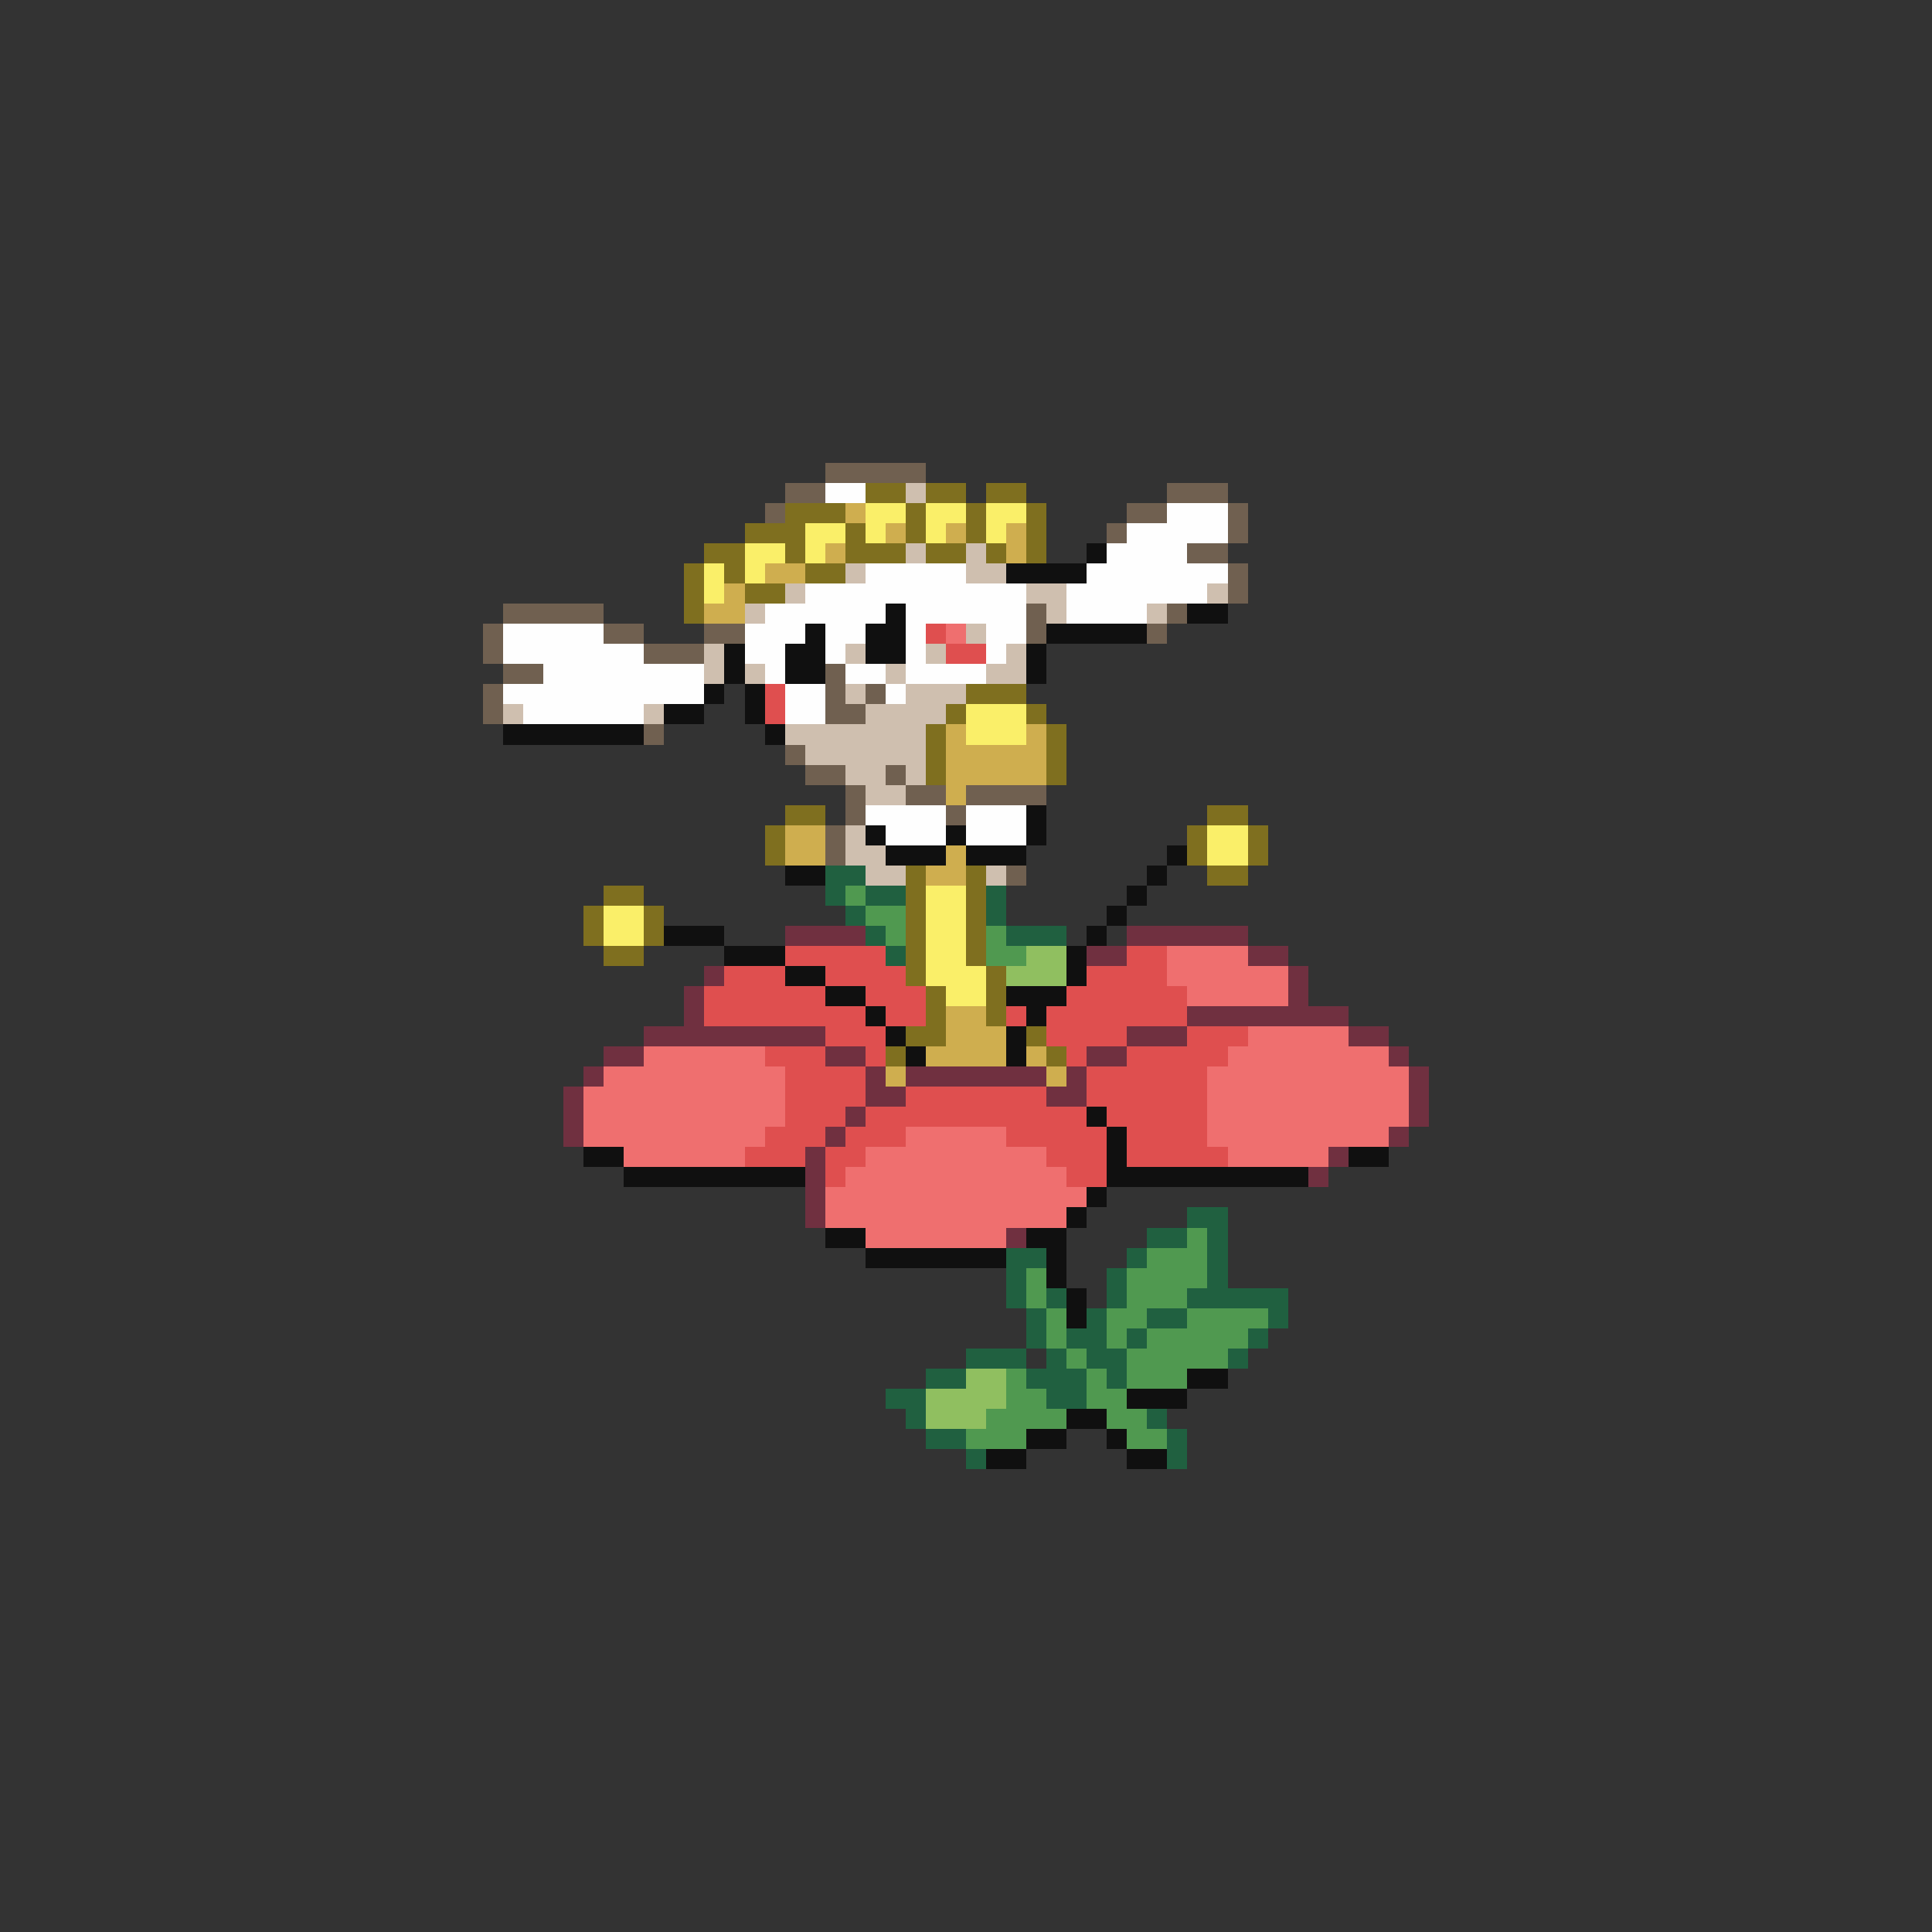 <svg xmlns="http://www.w3.org/2000/svg" viewBox="0 -0.5 96 96" shape-rendering="crispEdges">
<rect x="0" y="-0.5" width="96" height="96" fill="#333333" stroke="none"/>
<path stroke="#706050" d="M41 23h5M39 24h2M58 24h3M38 25h1M56 25h2M61 25h1M55 26h1M61 26h1M59 27h2M61 28h1M61 29h1M25 30h5M51 30h1M58 30h1M24 31h1M30 31h2M35 31h2M51 31h1M57 31h1M24 32h1M32 32h3M25 33h2M41 33h1M24 34h1M41 34h1M43 34h1M24 35h1M41 35h2M32 36h1M39 37h1M40 38h2M44 38h1M42 39h1M45 39h2M48 39h4M42 40h1M47 40h1M41 41h1M41 42h1M50 43h1" />
<path stroke="#fefefe" d="M41 24h2M58 25h3M56 26h5M55 27h4M43 28h5M54 28h7M40 29h11M53 29h7M38 30h6M45 30h6M53 30h4M25 31h5M37 31h3M41 31h2M45 31h1M49 31h2M25 32h7M37 32h2M41 32h1M45 32h1M49 32h1M27 33h8M38 33h1M42 33h2M45 33h4M25 34h10M39 34h2M44 34h1M26 35h6M39 35h2M43 40h4M48 40h3M44 41h3M48 41h3" />
<path stroke="#7f6f1f" d="M43 24h2M46 24h2M49 24h2M39 25h3M45 25h1M48 25h1M51 25h1M37 26h3M42 26h1M45 26h1M48 26h1M51 26h1M35 27h2M39 27h1M42 27h3M46 27h2M49 27h1M51 27h1M34 28h1M36 28h1M40 28h2M34 29h1M37 29h2M34 30h1M48 34h3M47 35h1M51 35h1M46 36h1M52 36h1M46 37h1M52 37h1M46 38h1M52 38h1M39 40h2M60 40h2M38 41h1M59 41h1M62 41h1M38 42h1M59 42h1M62 42h1M45 43h1M48 43h1M60 43h2M30 44h2M45 44h1M48 44h1M29 45h1M32 45h1M45 45h1M48 45h1M29 46h1M32 46h1M45 46h1M48 46h1M30 47h2M45 47h1M48 47h1M45 48h1M49 48h1M46 49h1M49 49h1M46 50h1M49 50h1M45 51h2M51 51h1M44 52h1M52 52h1" />
<path stroke="#cfbfaf" d="M45 24h1M45 27h1M48 27h1M42 28h1M48 28h2M39 29h1M51 29h2M60 29h1M37 30h1M52 30h1M57 30h1M48 31h1M35 32h1M42 32h1M46 32h1M50 32h1M35 33h1M37 33h1M44 33h1M49 33h2M42 34h1M45 34h3M25 35h1M32 35h1M43 35h4M39 36h7M40 37h6M42 38h2M45 38h1M43 39h2M42 41h1M42 42h2M43 43h2M49 43h1" />
<path stroke="#cfae4f" d="M42 25h1M44 26h1M47 26h1M50 26h1M41 27h1M50 27h1M38 28h2M36 29h1M35 30h2M47 36h1M51 36h1M47 37h5M47 38h5M47 39h1M39 41h2M39 42h2M47 42h1M46 43h2M47 50h2M47 51h3M46 52h4M51 52h1M44 53h1M52 53h1" />
<path stroke="#faef69" d="M43 25h2M46 25h2M49 25h2M40 26h2M43 26h1M46 26h1M49 26h1M37 27h2M40 27h1M35 28h1M37 28h1M35 29h1M48 35h3M48 36h3M60 41h2M60 42h2M46 44h2M30 45h2M46 45h2M30 46h2M46 46h2M46 47h2M46 48h3M47 49h2" />
<path stroke="#101010" d="M54 27h1M50 28h4M44 30h1M59 30h2M40 31h1M43 31h2M52 31h5M36 32h1M39 32h2M43 32h2M51 32h1M36 33h1M39 33h2M51 33h1M35 34h1M37 34h1M33 35h2M37 35h1M25 36h7M38 36h1M51 40h1M43 41h1M47 41h1M51 41h1M44 42h3M48 42h3M58 42h1M39 43h2M57 43h1M56 44h1M55 45h1M33 46h3M54 46h1M36 47h3M53 47h1M39 48h2M53 48h1M41 49h2M50 49h3M43 50h1M51 50h1M44 51h1M50 51h1M45 52h1M50 52h1M54 55h1M55 56h1M29 57h2M55 57h1M67 57h2M31 58h9M55 58h10M54 59h1M53 60h1M41 61h2M51 61h2M43 62h7M52 62h1M52 63h1M53 64h1M53 65h1M59 68h2M56 69h3M53 70h2M51 71h2M55 71h1M49 72h2M56 72h2" />
<path stroke="#df4f4f" d="M46 31h1M47 32h2M38 34h1M38 35h1M39 47h5M56 47h2M36 48h3M41 48h4M54 48h4M35 49h6M43 49h3M53 49h6M35 50h8M44 50h2M50 50h1M52 50h7M41 51h3M52 51h4M59 51h3M38 52h3M43 52h1M53 52h1M56 52h5M39 53h4M54 53h6M39 54h4M45 54h7M54 54h6M39 55h3M43 55h11M55 55h5M38 56h3M42 56h3M50 56h5M56 56h4M37 57h3M41 57h2M52 57h3M56 57h5M41 58h1M53 58h2" />
<path stroke="#ef6f6f" d="M47 31h1M58 47h4M58 48h6M59 49h5M62 51h5M32 52h6M61 52h8M30 53h9M60 53h10M29 54h10M60 54h10M29 55h10M60 55h10M29 56h9M45 56h5M60 56h9M31 57h6M43 57h9M61 57h5M42 58h11M41 59h13M41 60h12M43 61h7" />
<path stroke="#206040" d="M41 43h2M41 44h1M43 44h2M49 44h1M42 45h1M49 45h1M43 46h1M50 46h3M44 47h1M59 60h2M57 61h2M60 61h1M50 62h2M56 62h1M60 62h1M50 63h1M55 63h1M60 63h1M50 64h1M52 64h1M55 64h1M59 64h5M51 65h1M54 65h1M57 65h2M63 65h1M51 66h1M53 66h2M56 66h1M62 66h1M48 67h3M52 67h1M54 67h2M61 67h1M46 68h2M51 68h3M55 68h1M44 69h2M52 69h2M45 70h1M57 70h1M46 71h2M58 71h1M48 72h1M58 72h1" />
<path stroke="#509950" d="M42 44h1M43 45h2M44 46h1M49 46h1M49 47h2M59 61h1M57 62h3M51 63h1M56 63h4M51 64h1M56 64h3M52 65h1M55 65h2M59 65h4M52 66h1M55 66h1M57 66h5M53 67h1M56 67h5M50 68h1M54 68h1M56 68h3M50 69h2M54 69h2M49 70h4M55 70h2M48 71h3M56 71h2" />
<path stroke="#703040" d="M39 46h4M56 46h6M54 47h2M62 47h2M35 48h1M64 48h1M34 49h1M64 49h1M34 50h1M59 50h8M32 51h9M56 51h3M67 51h2M30 52h2M41 52h2M54 52h2M69 52h1M29 53h1M43 53h1M45 53h7M53 53h1M70 53h1M28 54h1M43 54h2M52 54h2M70 54h1M28 55h1M42 55h1M70 55h1M28 56h1M41 56h1M69 56h1M40 57h1M66 57h1M40 58h1M65 58h1M40 59h1M40 60h1M50 61h1" />
<path stroke="#90bf60" d="M51 47h2M50 48h3M48 68h2M46 69h4M46 70h3" />
</svg>